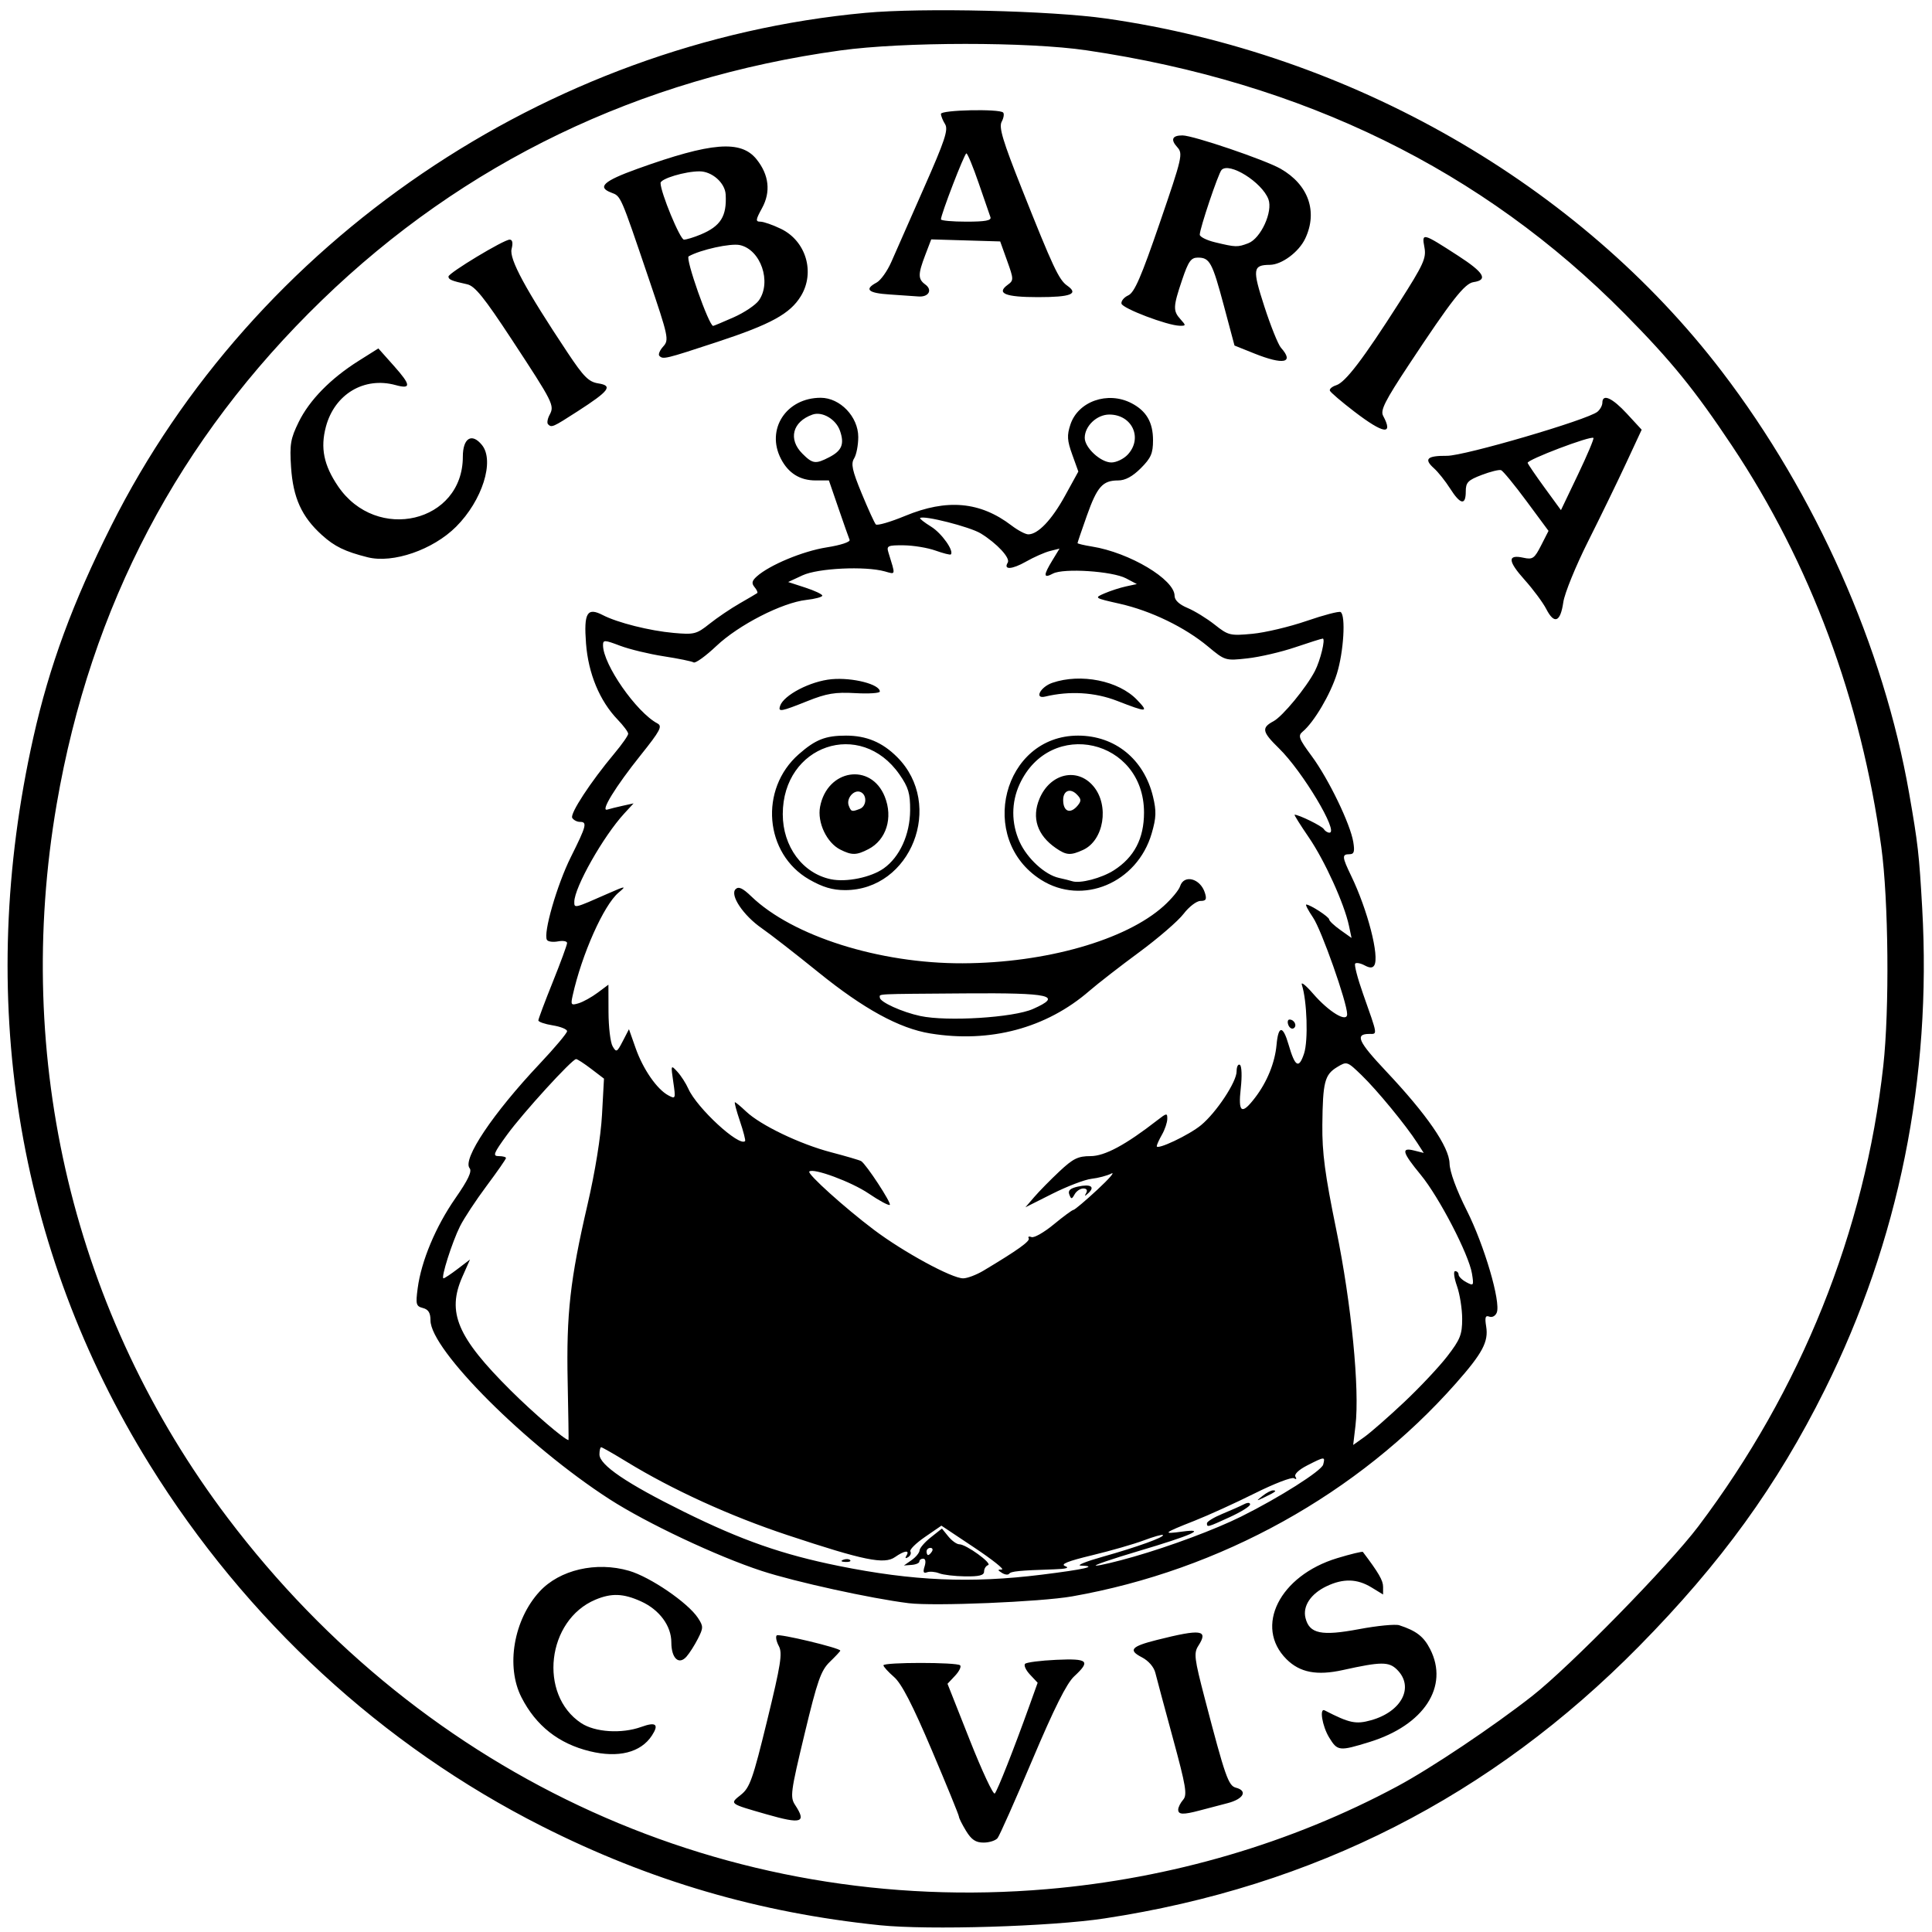 <?xml version="1.0" encoding="UTF-8" standalone="no"?>
<!-- Created with Inkscape (http://www.inkscape.org/) -->

<svg
   version="1.1"
   id="svg1"
   width="720"
   height="720"
   viewBox="0 0 720 720"
   xmlns="http://www.w3.org/2000/svg"
   xmlns:svg="http://www.w3.org/2000/svg">
  <defs
     id="defs1" />
  <g
     id="g1">
    <path
       style="fill:#000000;stroke-width:1.34"
       d="M 327.887,717.475 C 282.8,712.82 242.237,700.938 201.957,680.585 142.455,650.518 91.696,603.725 55.748,545.797 5.848,465.388 -9.197,371.214 12.443,274.744 18.412,248.135 27.036,224.712 41.448,195.966 94.677,89.798 203.562,15.739 322.528,4.788 c 21.248,-1.956 69.151,-0.822 89.756,2.125 91.249,13.049 176.075,61.704 229.475,131.625 34.956,45.771 60.203,102.643 69.711,157.035 3.305,18.908 3.733,22.668 4.875,42.833 3.581,63.227 -8.729,124.128 -36.278,179.483 -17.802,35.769 -38.647,64.555 -69.252,95.63 -55.119,55.965 -121.127,89.574 -199.201,101.423 -19.934,3.025 -65.581,4.407 -83.728,2.533 z m 62.294,-13.448 c 46.243,-3.96 91.086,-17.125 130.616,-38.348 12.542,-6.734 35.599,-22.176 50.205,-33.623 14.042,-11.006 50.989,-48.737 61.931,-63.244 38.315,-50.802 62.062,-109.929 68.914,-171.587 2.333,-20.994 1.962,-61.816 -0.74,-81.561 -7.501,-54.798 -26.448,-105.721 -55.637,-149.531 -13.957,-20.948 -22.642,-31.631 -39.976,-49.173 C 552.54,63.373 485.751,30.672 404.917,18.754 383.164,15.547 336.613,15.568 313.198,18.796 238.236,29.128 172.884,60.613 119.935,111.904 66.577,163.591 33.856,225.752 21.137,299.591 4.748,394.737 27.535,489.891 84.861,565.686 158.443,662.977 271.475,714.191 390.181,704.027 Z m -30.157,-21.701 c -1.46,-2.394 -2.657,-4.789 -2.66,-5.321 -0.002,-0.532 -4.555,-11.683 -10.115,-24.779 -7.195,-16.946 -11.251,-24.805 -14.066,-27.257 -2.176,-1.895 -3.956,-3.854 -3.956,-4.353 0,-1.184 27.408,-1.185 28.591,-10e-4 0.498,0.498 -0.358,2.25 -1.902,3.893 l -2.807,2.988 8.308,21 c 4.569,11.55 8.76,20.497 9.313,19.881 1.017,-1.131 7.138,-16.644 12.854,-32.578 l 3.117,-8.69 -2.842,-3.025 c -1.563,-1.664 -2.39,-3.477 -1.837,-4.03 0.553,-0.553 5.78,-1.222 11.616,-1.487 11.911,-0.541 12.911,0.388 6.653,6.183 -2.78,2.574 -7.413,11.834 -15.572,31.122 -6.388,15.102 -12.217,28.211 -12.952,29.132 -0.735,0.921 -3.081,1.674 -5.212,1.674 -2.934,0 -4.519,-1.057 -6.529,-4.353 z m -74.336,-6.181 c -14.068,-4.038 -13.852,-3.872 -9.545,-7.305 3.299,-2.63 4.436,-5.854 9.748,-27.641 5.121,-21.005 5.767,-25.124 4.355,-27.763 -0.912,-1.704 -1.268,-3.49 -0.79,-3.968 0.786,-0.786 23.695,4.701 23.695,5.675 0,0.226 -1.745,2.1 -3.878,4.163 -3.345,3.236 -4.644,6.94 -9.456,26.972 -5.189,21.602 -5.432,23.443 -3.49,26.406 4.314,6.583 2.404,7.204 -10.639,3.461 z m 153.39,-1.75 c 0,-0.863 0.831,-2.52 1.846,-3.683 1.587,-1.817 1.052,-5.032 -3.805,-22.875 -3.109,-11.418 -6.058,-22.407 -6.555,-24.42 -0.543,-2.202 -2.557,-4.514 -5.056,-5.806 -5.15,-2.663 -3.953,-4.04 5.604,-6.442 16.59,-4.17 19.309,-3.795 15.494,2.141 -1.773,2.758 -1.541,4.66 2.413,19.794 7.591,29.055 8.753,32.38 11.574,33.118 4.482,1.172 2.846,4.218 -3.094,5.759 -3.131,0.812 -7.803,2.038 -10.382,2.723 -6.212,1.651 -8.038,1.581 -8.038,-0.308 z M 219.798,652.636 c -11.623,-2.84 -20.064,-9.5 -25.469,-20.096 -5.878,-11.521 -2.899,-28.918 6.751,-39.415 7.468,-8.124 21.112,-11.288 33.343,-7.733 7.932,2.306 21.981,11.916 25.688,17.573 2.04,3.112 2.039,3.672 -0.005,7.706 -1.212,2.393 -3.127,5.403 -4.255,6.689 -2.871,3.274 -5.664,0.657 -5.664,-5.31 0,-6.135 -4.436,-12.142 -11.254,-15.238 -6.624,-3.008 -11.046,-3.177 -17.049,-0.653 -18.092,7.607 -21.305,35.355 -5.324,45.974 5.176,3.439 15.133,4.073 22.447,1.428 5.461,-1.974 6.679,-0.957 3.911,3.268 -4.127,6.298 -12.503,8.401 -23.119,5.807 z m 275.53,-5.134 c -2.567,-4.209 -3.707,-11.14 -1.66,-10.087 9.25,4.76 11.6,5.259 17.293,3.665 11.43,-3.199 16.159,-12.369 9.706,-18.821 -3.058,-3.057 -5.953,-3.041 -20.209,0.116 -9.721,2.152 -16.045,0.934 -21.032,-4.052 -12.109,-12.107 -2.566,-31.122 18.888,-37.637 5.075,-1.541 9.393,-2.583 9.596,-2.315 5.855,7.734 7.527,10.617 7.527,12.983 v 2.868 l -4.354,-2.654 c -5.31,-3.237 -10.482,-3.378 -16.643,-0.455 -5.964,2.829 -9.033,7.44 -7.916,11.89 1.468,5.848 5.931,6.774 19.932,4.138 6.797,-1.28 13.557,-1.934 15.023,-1.455 6.359,2.081 9.095,4.201 11.495,8.904 7.111,13.936 -2.287,28.332 -22.588,34.601 -11.309,3.492 -11.943,3.421 -15.059,-1.689 z M 338.604,597.459 c -14.06,-1.75 -42.233,-7.935 -54.709,-12.011 -16.699,-5.455 -42.84,-17.775 -56.748,-26.744 -30.945,-19.956 -66.716,-55.682 -66.716,-66.632 0,-2.816 -0.772,-4.078 -2.826,-4.615 -2.556,-0.668 -2.742,-1.373 -1.944,-7.383 1.352,-10.186 6.718,-22.991 14.056,-33.539 4.728,-6.796 6.258,-10.022 5.299,-11.176 -2.773,-3.34 8.7,-20.454 26.042,-38.848 5.654,-5.996 10.279,-11.494 10.279,-12.218 0,-0.724 -2.411,-1.702 -5.359,-2.173 -2.947,-0.471 -5.353,-1.302 -5.346,-1.845 0.007,-0.544 2.418,-6.972 5.359,-14.285 2.94,-7.313 5.346,-13.863 5.346,-14.555 0,-0.692 -1.521,-0.967 -3.381,-0.612 -1.86,0.355 -3.713,0.109 -4.119,-0.547 -1.486,-2.403 3.742,-20.541 8.898,-30.872 5.842,-11.706 6.204,-13.116 3.37,-13.116 -1.062,0 -2.342,-0.666 -2.845,-1.479 -0.946,-1.53 6.803,-13.374 15.737,-24.056 2.812,-3.362 5.113,-6.649 5.113,-7.303 0,-0.654 -1.767,-3.026 -3.926,-5.271 -6.712,-6.978 -10.943,-17.167 -11.792,-28.398 -0.864,-11.425 0.415,-13.572 6.279,-10.54 5.458,2.822 17.424,5.831 26.358,6.629 7.684,0.686 8.544,0.468 13.396,-3.398 2.852,-2.272 7.898,-5.686 11.214,-7.587 3.316,-1.901 6.265,-3.636 6.554,-3.855 0.289,-0.219 -0.161,-1.226 -1,-2.237 -1.172,-1.411 -0.983,-2.327 0.814,-3.945 4.751,-4.278 17.183,-9.457 26.054,-10.853 5.246,-0.826 8.888,-2.023 8.56,-2.813 -0.314,-0.757 -2.178,-6.047 -4.141,-11.756 l -3.57,-10.38 h -4.95 c -5.832,0 -10.15,-2.69 -12.922,-8.051 -5.686,-10.993 1.971,-22.755 14.811,-22.755 7.23,0 13.999,7.068 13.999,14.618 0,3.03 -0.695,6.622 -1.544,7.981 -1.251,2.003 -0.718,4.474 2.816,13.041 2.398,5.813 4.769,11.01 5.268,11.548 0.5,0.538 5.411,-0.886 10.915,-3.165 15.601,-6.459 27.963,-5.347 39.653,3.568 2.385,1.819 5.2,3.307 6.255,3.307 3.625,0 8.741,-5.374 13.694,-14.384 l 4.961,-9.024 -2.278,-6.334 c -1.896,-5.272 -2.01,-7.145 -0.682,-11.17 2.86,-8.665 13.916,-12.547 22.74,-7.985 5.575,2.882 8.053,7.139 8.053,13.834 0,4.882 -0.762,6.625 -4.555,10.417 -3.092,3.092 -5.806,4.554 -8.452,4.554 -5.765,0 -7.808,2.304 -11.653,13.139 -1.91,5.385 -3.474,9.979 -3.474,10.209 0,0.23 2.405,0.803 5.345,1.273 14.007,2.239 30.826,12.266 30.826,18.377 0,1.609 1.72,3.224 4.807,4.513 2.644,1.104 7.206,3.908 10.139,6.23 5.084,4.026 5.736,4.185 14.009,3.412 4.772,-0.446 13.885,-2.605 20.251,-4.799 6.366,-2.194 12.066,-3.685 12.666,-3.314 1.966,1.215 1.145,14.841 -1.384,22.965 -2.402,7.716 -8.541,18.11 -12.768,21.617 -1.829,1.517 -1.427,2.596 3.398,9.126 6.248,8.457 14.387,25.287 15.478,32.006 0.586,3.608 0.288,4.542 -1.448,4.542 -2.841,0 -2.759,0.987 0.668,8.079 6.13,12.685 10.611,30.083 8.591,33.351 -0.633,1.023 -1.671,1.019 -3.602,-0.013 -1.492,-0.798 -3.064,-1.1 -3.494,-0.67 -0.43,0.43 0.867,5.451 2.882,11.159 5.597,15.857 5.472,15.065 2.384,15.065 -5.469,0 -4.205,2.821 6.225,13.893 15.272,16.21 23.516,28.188 23.672,34.39 0.078,3.097 2.529,9.779 6.437,17.548 6.51,12.94 12.699,34 11.166,37.994 -0.483,1.258 -1.716,1.942 -2.771,1.537 -1.483,-0.569 -1.744,0.237 -1.187,3.672 0.923,5.686 -1.355,9.953 -11.335,21.242 -36.347,41.11 -87.686,69.6 -142.963,79.335 -11.702,2.061 -51.475,3.715 -60.954,2.536 z m 49.547,-10.617 c 16.137,-1.997 21.311,-3.196 14.645,-3.393 -1.781,-0.052 1.887,-1.538 8.15,-3.3 12.789,-3.599 23.188,-7.352 22.441,-8.099 -0.273,-0.273 -3.474,0.628 -7.115,2.001 -3.64,1.373 -12.316,3.87 -19.28,5.548 -9.089,2.19 -11.924,3.329 -10.047,4.035 1.763,0.663 0.433,1.055 -4.084,1.204 -13.08,0.431 -16.084,0.727 -16.781,1.649 -0.388,0.514 -1.594,0.372 -2.679,-0.314 -1.705,-1.078 -1.709,-1.251 -0.029,-1.269 1.07,-0.01 -3.564,-3.692 -10.297,-8.18 l -12.241,-8.16 -6.141,4.225 c -3.378,2.324 -5.818,4.748 -5.422,5.388 0.396,0.64 0.013,1.6 -0.849,2.133 -0.98,0.605 -1.21,0.389 -0.613,-0.577 1.353,-2.189 -0.757,-1.917 -4.284,0.553 -3.993,2.797 -11.598,1.24 -40.055,-8.199 -21.401,-7.099 -42.909,-16.911 -60.02,-27.382 -4.818,-2.949 -9.052,-5.361 -9.407,-5.361 -0.355,0 -0.646,1.2 -0.646,2.666 0,3.947 10.107,10.808 31.482,21.373 21.501,10.627 36.654,15.935 57.605,20.175 27.74,5.615 49.281,6.55 75.67,3.283 z m -38.16,-0.527 c -1.474,-0.583 -3.502,-0.751 -4.508,-0.373 -1.345,0.505 -1.587,-0.076 -0.914,-2.194 0.546,-1.72 0.339,-2.881 -0.515,-2.881 -0.786,0 -1.43,0.474 -1.43,1.054 0,0.58 -1.296,1.152 -2.88,1.271 l -2.88,0.217 2.88,-2.017 c 1.584,-1.109 2.913,-2.736 2.954,-3.615 0.041,-0.879 1.932,-3.069 4.203,-4.866 l 4.129,-3.268 2.375,2.933 c 1.306,1.613 3.151,2.933 4.098,2.933 2.543,0 12.465,7.183 10.723,7.764 -0.819,0.273 -1.488,1.35 -1.488,2.394 0,1.408 -1.814,1.873 -7.033,1.803 -3.868,-0.052 -8.239,-0.571 -9.712,-1.154 z m -2.679,-8.128 c 0.455,-0.737 0.19,-1.339 -0.591,-1.339 -0.78,0 -1.419,0.603 -1.419,1.339 0,0.737 0.266,1.339 0.591,1.339 0.325,0 0.963,-0.603 1.419,-1.339 z m -33.073,3.103 c 0.967,-0.387 2.123,-0.339 2.568,0.106 0.445,0.445 -0.346,0.762 -1.758,0.703 -1.561,-0.064 -1.878,-0.382 -0.809,-0.809 z m 108.278,-1.156 c 13.739,-3.947 30.372,-10.16 39.993,-14.937 14.208,-7.055 29.993,-17.058 30.603,-19.393 0.798,-3.05 0.619,-3.041 -5.91,0.289 -3.207,1.636 -4.982,3.329 -4.428,4.225 0.548,0.887 0.319,1.121 -0.563,0.576 -0.818,-0.505 -7.392,2.027 -14.608,5.628 -7.217,3.601 -17.341,8.209 -22.499,10.24 -11.599,4.568 -12.166,5.062 -4.638,4.034 9.665,-1.319 3.689,1.352 -16.266,7.269 -9.87,2.927 -16.958,5.357 -15.751,5.4 1.207,0.043 7.537,-1.456 14.066,-3.332 z M 449.795,567.676 c 0,-0.625 2.562,-2.193 5.694,-3.486 3.131,-1.293 6.748,-2.896 8.038,-3.563 1.427,-0.738 2.344,-0.723 2.344,0.039 0,0.689 -3.388,2.804 -7.53,4.699 -8.435,3.861 -8.546,3.891 -8.546,2.311 z m 20.686,-10.175 c 1.43,-1.146 3.189,-2.083 3.907,-2.083 1.702,0 0.942,0.619 -3.159,2.571 -3.158,1.504 -3.201,1.476 -0.749,-0.488 z m 52.734,-34.897 c 5.815,-5.469 13.076,-13.188 16.134,-17.151 4.83,-6.259 5.561,-8.093 5.561,-13.947 0,-3.707 -0.878,-9.226 -1.95,-12.266 -1.075,-3.046 -1.375,-5.526 -0.67,-5.526 0.704,0 1.28,0.582 1.28,1.292 0,0.711 1.296,1.986 2.88,2.833 2.745,1.469 2.843,1.318 2.109,-3.208 -1.153,-7.102 -12.245,-28.495 -19.077,-36.792 -6.939,-8.428 -7.451,-10.319 -2.453,-9.064 l 3.554,0.892 -2.418,-3.76 c -4.193,-6.52 -14.966,-19.625 -20.676,-25.151 -5.428,-5.253 -5.541,-5.291 -9.154,-3.099 -4.68,2.839 -5.374,5.539 -5.537,21.527 -0.106,10.402 0.968,18.49 5.197,39.154 5.637,27.539 8.756,59.384 7.147,72.966 l -0.852,7.191 4.176,-2.973 c 2.297,-1.635 8.934,-7.448 14.749,-12.918 z m -311.663,-7.701 c -0.527,-25.213 0.916,-38.086 7.395,-65.968 2.839,-12.217 4.958,-25.356 5.405,-33.526 l 0.736,-13.435 -4.777,-3.643 c -2.627,-2.004 -5.153,-3.643 -5.613,-3.643 -1.508,0 -19.775,20.019 -25.715,28.181 -5.07,6.966 -5.467,7.983 -3.115,7.983 1.482,0 2.695,0.32 2.695,0.712 0,0.392 -3.248,5.063 -7.218,10.38 -3.97,5.318 -8.425,12.079 -9.9,15.026 -2.961,5.916 -7.247,19.421 -6.164,19.421 0.378,0 2.753,-1.576 5.279,-3.502 l 4.592,-3.502 -2.823,6.381 c -5.889,13.31 -1.971,22.54 17.999,42.411 8.435,8.393 20.177,18.468 21.545,18.487 0.074,10e-4 -0.071,-9.793 -0.321,-21.765 z M 366.579,473.494 c 12.68,-7.584 17.43,-10.983 16.791,-12.017 -0.383,-0.62 0.091,-0.825 1.052,-0.456 0.962,0.369 4.676,-1.747 8.253,-4.703 3.578,-2.956 6.891,-5.397 7.364,-5.425 0.472,-0.028 4.476,-3.407 8.897,-7.508 4.421,-4.101 6.765,-6.814 5.209,-6.028 -1.556,0.786 -4.872,1.661 -7.368,1.945 -2.496,0.284 -9.06,2.789 -14.586,5.566 l -10.047,5.05 3.301,-3.84 c 1.816,-2.112 6.032,-6.402 9.369,-9.533 5.101,-4.786 6.942,-5.692 11.562,-5.692 5.341,0 13.089,-4.162 25,-13.43 3.418,-2.659 3.681,-2.689 3.637,-0.411 -0.026,1.351 -0.909,3.963 -1.962,5.804 -1.053,1.842 -1.936,3.779 -1.962,4.305 -0.08,1.62 12.111,-4.155 16.536,-7.833 5.719,-4.754 13.223,-16.107 13.223,-20.007 0,-1.762 0.552,-2.863 1.226,-2.446 0.685,0.424 0.831,4.251 0.329,8.682 -1.045,9.232 0.317,10.12 5.368,3.499 4.469,-5.859 7.363,-13.002 7.963,-19.654 0.657,-7.288 2.378,-7.33 4.469,-0.108 2.431,8.396 3.852,9.215 5.791,3.34 1.589,-4.813 1.106,-19.67 -0.83,-25.585 -0.442,-1.351 1.431,0.123 4.163,3.277 5.955,6.874 12.715,10.952 12.715,7.671 0,-4.3 -9.542,-31.354 -12.699,-36.005 -1.813,-2.671 -2.955,-4.856 -2.538,-4.856 1.46,0 8.539,4.605 8.539,5.555 0,0.528 1.876,2.295 4.169,3.927 l 4.169,2.968 -0.962,-4.551 c -1.73,-8.181 -9.054,-24.298 -14.964,-32.928 -3.185,-4.651 -5.567,-8.456 -5.293,-8.456 1.61,0 10.157,4.201 10.859,5.337 0.462,0.748 1.416,1.36 2.119,1.36 3.652,0 -10.018,-22.851 -18.798,-31.423 -6.314,-6.164 -6.617,-7.662 -2.044,-10.109 3.389,-1.813 12.233,-12.539 15.428,-18.709 2.041,-3.943 4.017,-12.086 2.932,-12.086 -0.42,0 -5.028,1.45 -10.241,3.222 -5.213,1.772 -13.222,3.637 -17.797,4.143 -8.266,0.915 -8.36,0.887 -14.736,-4.422 -8.639,-7.193 -21.252,-13.301 -32.896,-15.93 -9.555,-2.157 -9.584,-2.178 -5.63,-3.883 2.187,-0.943 5.784,-2.105 7.994,-2.583 l 4.019,-0.868 -4.019,-2.125 c -5.099,-2.696 -23.314,-3.883 -27.252,-1.776 -3.588,1.92 -3.64,0.69 -0.211,-4.934 l 2.669,-4.377 -3.557,0.893 c -1.957,0.491 -5.989,2.274 -8.961,3.962 -5.219,2.964 -8.495,3.138 -6.778,0.36 1.042,-1.686 -3.975,-7.112 -10.042,-10.861 -3.999,-2.471 -21.462,-6.902 -22.624,-5.741 -0.228,0.228 1.623,1.674 4.114,3.214 3.92,2.422 8.622,9.055 7.333,10.344 -0.24,0.24 -2.825,-0.414 -5.744,-1.454 -2.919,-1.039 -8.241,-1.916 -11.827,-1.949 -5.914,-0.053 -6.443,0.19 -5.694,2.62 2.715,8.805 2.818,8.26 -1.344,7.101 -7.349,-2.045 -24.906,-1.204 -30.651,1.468 l -5.359,2.492 6.363,2.071 c 3.5,1.139 6.363,2.489 6.363,3.001 0,0.512 -2.693,1.234 -5.985,1.604 -9.011,1.016 -25.169,9.294 -33.482,17.155 -4,3.783 -7.821,6.54 -8.49,6.126 -0.669,-0.413 -5.676,-1.439 -11.126,-2.278 -5.45,-0.84 -12.773,-2.609 -16.273,-3.932 -5.843,-2.209 -6.363,-2.224 -6.362,-0.19 0.005,7.143 12.421,24.979 20.304,29.164 1.894,1.005 0.984,2.724 -6.192,11.694 -9.483,11.854 -15.246,21.241 -12.518,20.391 0.965,-0.3 3.562,-0.944 5.773,-1.43 l 4.019,-0.884 -3.487,3.786 c -7.793,8.461 -18.574,27.524 -18.604,32.896 -0.014,2.487 -0.091,2.506 12.714,-3.142 6.428,-2.835 6.868,-2.868 3.781,-0.283 -5.499,4.605 -13.701,23.001 -17.111,38.379 -0.769,3.466 -0.578,3.711 2.226,2.858 1.687,-0.513 4.875,-2.28 7.085,-3.928 l 4.019,-2.996 0.035,10.184 c 0.019,5.601 0.704,11.342 1.521,12.757 1.382,2.393 1.648,2.26 3.794,-1.888 l 2.308,-4.462 2.485,7.055 c 2.769,7.861 7.941,15.331 12.188,17.604 2.71,1.45 2.768,1.292 1.842,-5.005 -0.936,-6.371 -0.906,-6.448 1.511,-3.823 1.357,1.473 3.202,4.335 4.102,6.36 3.18,7.16 18.949,21.706 21.147,19.508 0.246,-0.246 -0.621,-3.606 -1.928,-7.465 -1.307,-3.86 -2.141,-7.018 -1.854,-7.018 0.287,0 2.154,1.55 4.148,3.444 5.385,5.116 20.052,12.157 31.649,15.194 5.626,1.473 10.684,2.96 11.24,3.303 1.878,1.16 11.354,15.627 10.679,16.303 -0.368,0.368 -3.919,-1.537 -7.891,-4.235 -6.397,-4.345 -20.67,-9.625 -22.114,-8.18 -0.847,0.847 13.294,13.59 24.133,21.746 11.033,8.302 28.971,18.055 33.208,18.055 1.531,0 4.965,-1.304 7.631,-2.899 z m 31.916,-28.341 c -0.572,-1.491 0.332,-2.313 3.245,-2.953 4.699,-1.032 6.442,0.044 3.896,2.404 -1.415,1.311 -1.587,1.307 -0.836,-0.022 0.575,-1.017 0.152,-1.674 -1.077,-1.674 -1.112,0 -2.565,0.97 -3.229,2.156 -1.073,1.917 -1.294,1.927 -2,0.09 z m -51.853,-60.021 c -11.517,-1.888 -24.777,-9.142 -41.626,-22.772 -8.527,-6.898 -18.024,-14.282 -21.105,-16.411 -6.871,-4.746 -11.988,-12.37 -9.782,-14.576 1.116,-1.116 2.637,-0.418 5.863,2.69 15.346,14.784 47.698,25.031 78.707,24.93 30.956,-0.101 60.903,-8.637 75.011,-21.381 2.889,-2.61 5.621,-5.904 6.071,-7.32 1.449,-4.564 7.571,-2.944 9.254,2.448 0.754,2.416 0.423,3.014 -1.67,3.014 -1.436,0 -4.262,2.165 -6.28,4.811 -2.018,2.646 -9.475,9.088 -16.57,14.316 -7.095,5.228 -15.435,11.705 -18.534,14.393 -16.037,13.911 -37.014,19.517 -59.339,15.857 z m 38.297,-9.108 c 11.314,-5.004 6.727,-6.06 -25.263,-5.819 -34.51,0.26 -31.79,0.127 -31.79,1.562 0,1.646 8.28,5.413 15.094,6.869 10.015,2.139 34.689,0.603 41.958,-2.612 z m 95.18,5.933 c -0.422,-1.101 -0.22,-2.001 0.45,-2.001 1.816,0 2.944,2.38 1.539,3.248 -0.672,0.415 -1.567,-0.146 -1.989,-1.247 z M 301.577,327.764 c -16.696,-9.574 -18.707,-33.687 -3.894,-46.691 6.238,-5.476 9.933,-6.931 17.607,-6.931 7.616,0 13.535,2.484 19.043,7.991 17.736,17.733 5.219,49.639 -19.455,49.591 -4.638,-0.009 -8.325,-1.107 -13.301,-3.96 z m 27.776,-4.154 c 5.955,-4.239 9.765,-12.613 9.825,-21.591 0.042,-6.332 -0.627,-8.593 -3.964,-13.394 -14.487,-20.843 -43.498,-10.978 -43.498,14.791 0,12.049 7.376,22.037 17.904,24.246 5.786,1.214 14.992,-0.676 19.733,-4.052 z m -16.203,-6.993 c -5.057,-2.547 -8.63,-10.101 -7.536,-15.934 2.637,-14.052 18.985,-16.615 24.121,-3.78 3.143,7.855 0.575,16.101 -6.089,19.546 -4.474,2.313 -6.183,2.341 -10.496,0.169 z m 7.259,-15.16 c 2.64,-1.013 2.782,-5.343 0.208,-6.331 -2.45,-0.94 -5.324,2.473 -4.309,5.118 0.874,2.278 1.129,2.354 4.101,1.213 z m 67.564,26.424 c -24.045,-15.246 -14.169,-53.739 13.788,-53.739 13.768,0 24.588,8.803 27.928,22.722 1.306,5.441 1.22,7.849 -0.485,13.715 -5.379,18.5 -25.815,27.075 -41.23,17.301 z m 27.161,-3.562 c 7.569,-4.856 11.2,-11.813 11.209,-21.477 0.026,-27.4 -34.916,-35.403 -46.357,-10.617 -3.144,6.811 -3.149,14.585 -0.014,21.486 2.829,6.226 9.464,12.314 14.666,13.456 1.969,0.433 4.184,0.986 4.92,1.23 2.94,0.974 10.983,-1.132 15.576,-4.078 z m -21.641,-8.259 c -6.934,-4.778 -9.092,-11.265 -6.116,-18.387 3.956,-9.466 14.086,-11.823 20.1,-4.677 6.03,7.165 3.909,20.206 -3.862,23.746 -4.669,2.127 -6.194,2.024 -10.122,-0.682 z m 8.131,-15.867 c 1.42,-1.71 1.353,-2.446 -0.377,-4.177 -2.433,-2.433 -5.037,-1.352 -5.037,2.091 0,4.388 2.654,5.411 5.414,2.086 z m -110.917,-37.101 c 1.343,-4.069 11.351,-9.261 19.228,-9.975 7.789,-0.706 17.953,1.894 17.953,4.593 0,0.614 -4.113,0.884 -9.14,0.6 -7.512,-0.424 -10.692,0.105 -17.855,2.97 -9.901,3.96 -10.957,4.148 -10.186,1.812 z m 125.598,-1.901 c -8.265,-3.216 -17.71,-3.779 -26.793,-1.596 -4.201,1.01 -1.791,-3.61 2.679,-5.134 10.613,-3.619 24.708,-0.782 31.539,6.347 4.541,4.739 3.86,4.775 -7.426,0.383 z M 309.036,170.388 c 4.72,-2.44 5.72,-4.914 3.992,-9.873 -1.499,-4.298 -6.612,-7.298 -10.243,-6.01 -7.455,2.645 -9.142,9.174 -3.761,14.555 3.828,3.827 4.903,3.97 10.012,1.328 z m 111.234,-0.972 c 5.707,-6.124 1.654,-14.927 -6.872,-14.927 -4.64,0 -9.151,4.285 -9.151,8.692 0,3.673 5.954,9.167 9.934,9.167 1.847,0 4.587,-1.319 6.089,-2.931 z m 156.005,57.598 c -1.256,-2.441 -4.905,-7.364 -8.11,-10.939 -6.304,-7.032 -6.435,-9.541 -0.427,-8.221 3.437,0.755 4.094,0.297 6.585,-4.583 l 2.766,-5.422 -8.192,-11.076 c -4.506,-6.092 -8.776,-11.292 -9.49,-11.556 -0.714,-0.264 -3.966,0.54 -7.228,1.785 -5.141,1.963 -5.93,2.784 -5.93,6.172 0,5.295 -2.007,4.912 -5.838,-1.115 -1.756,-2.763 -4.462,-6.158 -6.014,-7.546 -3.877,-3.467 -2.592,-4.698 4.85,-4.645 6.477,0.046 52.459,-13.418 56.078,-16.42 1.007,-0.835 1.83,-2.349 1.83,-3.364 0,-3.487 3.686,-1.836 9.164,4.106 l 5.487,5.951 -5.797,12.465 c -3.188,6.856 -9.567,19.975 -14.175,29.154 -4.608,9.179 -8.762,19.375 -9.232,22.658 -1.064,7.435 -3.355,8.374 -6.328,2.595 z m 17.546,-63.805 c -0.931,-0.931 -24.899,8.167 -24.508,9.303 0.209,0.608 3.087,4.817 6.395,9.354 l 6.015,8.248 6.308,-13.194 c 3.469,-7.257 6.075,-13.427 5.79,-13.712 z m -456.835,44.463 c -8.438,-2.125 -12.28,-3.993 -17.018,-8.272 -7.542,-6.812 -10.752,-13.887 -11.501,-25.344 -0.552,-8.446 -0.192,-10.575 2.829,-16.743 4.012,-8.192 11.887,-16.236 22.34,-22.821 l 7.368,-4.642 5.857,6.575 c 6.312,7.086 6.442,8.701 0.569,7.086 -11.7,-3.217 -22.726,3.361 -25.97,15.494 -2.119,7.928 -0.813,14.346 4.518,22.206 14.352,21.161 46.508,13.546 46.508,-11.013 0,-6.97 3.351,-9.012 7.131,-4.346 4.79,5.915 0.115,20.681 -9.634,30.429 -8.62,8.618 -23.547,13.772 -32.997,11.392 z m 367.734,-54.284 c -4.789,-3.667 -8.892,-7.179 -9.116,-7.804 -0.225,-0.625 0.845,-1.535 2.377,-2.021 3.418,-1.085 10.054,-9.796 23.463,-30.801 9.115,-14.279 10.154,-16.558 9.395,-20.605 -1.036,-5.521 -0.741,-5.447 12.543,3.145 9.695,6.271 11.302,9.021 5.748,9.838 -3.312,0.487 -8.176,6.706 -24.144,30.869 -8.85,13.392 -10.625,16.915 -9.54,18.941 3.94,7.36 0.22,6.819 -10.725,-1.561 z m -300.481,4.72 c -0.465,-0.465 -0.202,-2.048 0.584,-3.518 1.876,-3.504 1.402,-4.447 -14.134,-28.107 -10.272,-15.642 -13.719,-19.911 -16.589,-20.538 -5.782,-1.264 -6.972,-1.756 -6.972,-2.884 0,-1.324 20.602,-13.757 22.797,-13.757 1.066,0 1.31,1.184 0.726,3.513 -0.931,3.709 5.191,15.024 20.926,38.678 5.959,8.957 7.827,10.825 11.39,11.385 5.539,0.87 4.138,2.761 -7.704,10.397 -9.293,5.993 -9.687,6.166 -11.023,4.83 z m 263.081,-26.426 -7.257,-2.912 -3.928,-14.709 c -4.358,-16.317 -5.296,-18.058 -9.731,-18.058 -2.559,0 -3.523,1.364 -5.864,8.297 -3.381,10.01 -3.442,11.546 -0.585,14.703 2.074,2.292 2.053,2.446 -0.335,2.393 -4.615,-0.103 -21.299,-6.443 -21.676,-8.237 -0.203,-0.966 0.942,-2.358 2.545,-3.093 2.286,-1.049 4.812,-6.868 11.725,-27.014 8.417,-24.527 8.708,-25.791 6.495,-28.236 -2.548,-2.815 -1.858,-4.351 1.956,-4.351 3.963,0 30.72,9.085 36.553,12.411 10.411,5.937 13.96,16 9.189,26.053 -2.379,5.012 -8.736,9.728 -13.169,9.77 -6.37,0.061 -6.568,1.575 -2.037,15.558 2.357,7.273 5.136,14.176 6.175,15.339 5.071,5.674 0.989,6.522 -10.056,2.089 z m -2.134,-41.032 c 4.678,-1.778 9.263,-11.802 7.509,-16.415 -2.425,-6.376 -14.636,-13.982 -17.474,-10.883 -1.213,1.325 -8.106,21.812 -8.106,24.093 0,0.814 2.562,2.095 5.694,2.848 7.754,1.864 8.365,1.882 12.377,0.357 z M 245.719,132.609 c -0.493,-0.493 0.153,-2.055 1.436,-3.472 2.232,-2.466 1.998,-3.558 -5.468,-25.557 -10.568,-31.139 -10.25,-30.413 -13.922,-31.809 -5.34,-2.03 -2.805,-4.33 9.754,-8.849 27.625,-9.939 38.616,-10.818 44.434,-3.552 4.646,5.802 5.356,12.127 2.042,18.176 -2.399,4.38 -2.484,5.061 -0.628,5.061 1.18,0 4.635,1.205 7.678,2.678 9.346,4.523 12.808,16.221 7.417,25.061 -4.02,6.592 -11.155,10.5 -31.226,17.104 -19.488,6.412 -20.114,6.562 -21.517,5.159 z m 27.689,-14.352 c 3.972,-1.756 8.209,-4.603 9.416,-6.325 4.811,-6.868 0.673,-18.893 -7.088,-20.597 -3.449,-0.757 -14.677,1.712 -19.097,4.2 -1.312,0.739 7.559,25.916 9.131,25.916 0.229,0 3.666,-1.437 7.638,-3.193 z M 261.103,87.406 c 7.48,-3.125 9.787,-6.814 9.333,-14.926 -0.243,-4.345 -5.088,-8.624 -9.763,-8.624 -5.368,0 -14.504,2.743 -14.504,4.354 0,3.495 7.274,21.094 8.718,21.094 0.92,0 3.717,-0.854 6.217,-1.899 z m 70.468,22.339 c -8.065,-0.506 -9.616,-1.91 -4.898,-4.435 1.543,-0.826 4.028,-4.313 5.523,-7.749 1.494,-3.436 6.954,-15.828 12.132,-27.538 7.805,-17.65 9.151,-21.712 7.874,-23.756 -0.847,-1.356 -1.54,-3.077 -1.54,-3.824 0,-1.474 21.731,-1.954 23.173,-0.512 0.465,0.465 0.222,2.012 -0.541,3.437 -1.106,2.066 0.414,7.126 7.491,24.938 11.619,29.243 13.833,33.972 16.914,36.13 4.44,3.109 1.433,4.298 -10.867,4.298 -12.209,0 -15.654,-1.403 -11.288,-4.595 2.271,-1.66 2.261,-2.061 -0.214,-8.952 l -2.591,-7.214 -12.849,-0.381 -12.849,-0.381 -2.209,5.783 c -2.768,7.247 -2.767,9.009 0.006,11.035 2.818,2.06 1.211,4.782 -2.628,4.451 -1.614,-0.139 -6.401,-0.471 -10.638,-0.737 z m 37.538,-28.812 c -0.327,-0.921 -2.304,-6.647 -4.394,-12.724 -2.09,-6.078 -4.148,-11.047 -4.573,-11.042 -0.723,0.008 -9.481,22.718 -9.481,24.585 0,0.471 4.284,0.856 9.521,0.856 7.04,0 9.366,-0.436 8.927,-1.674 z"
       id="path1" />
  </g>
</svg>
